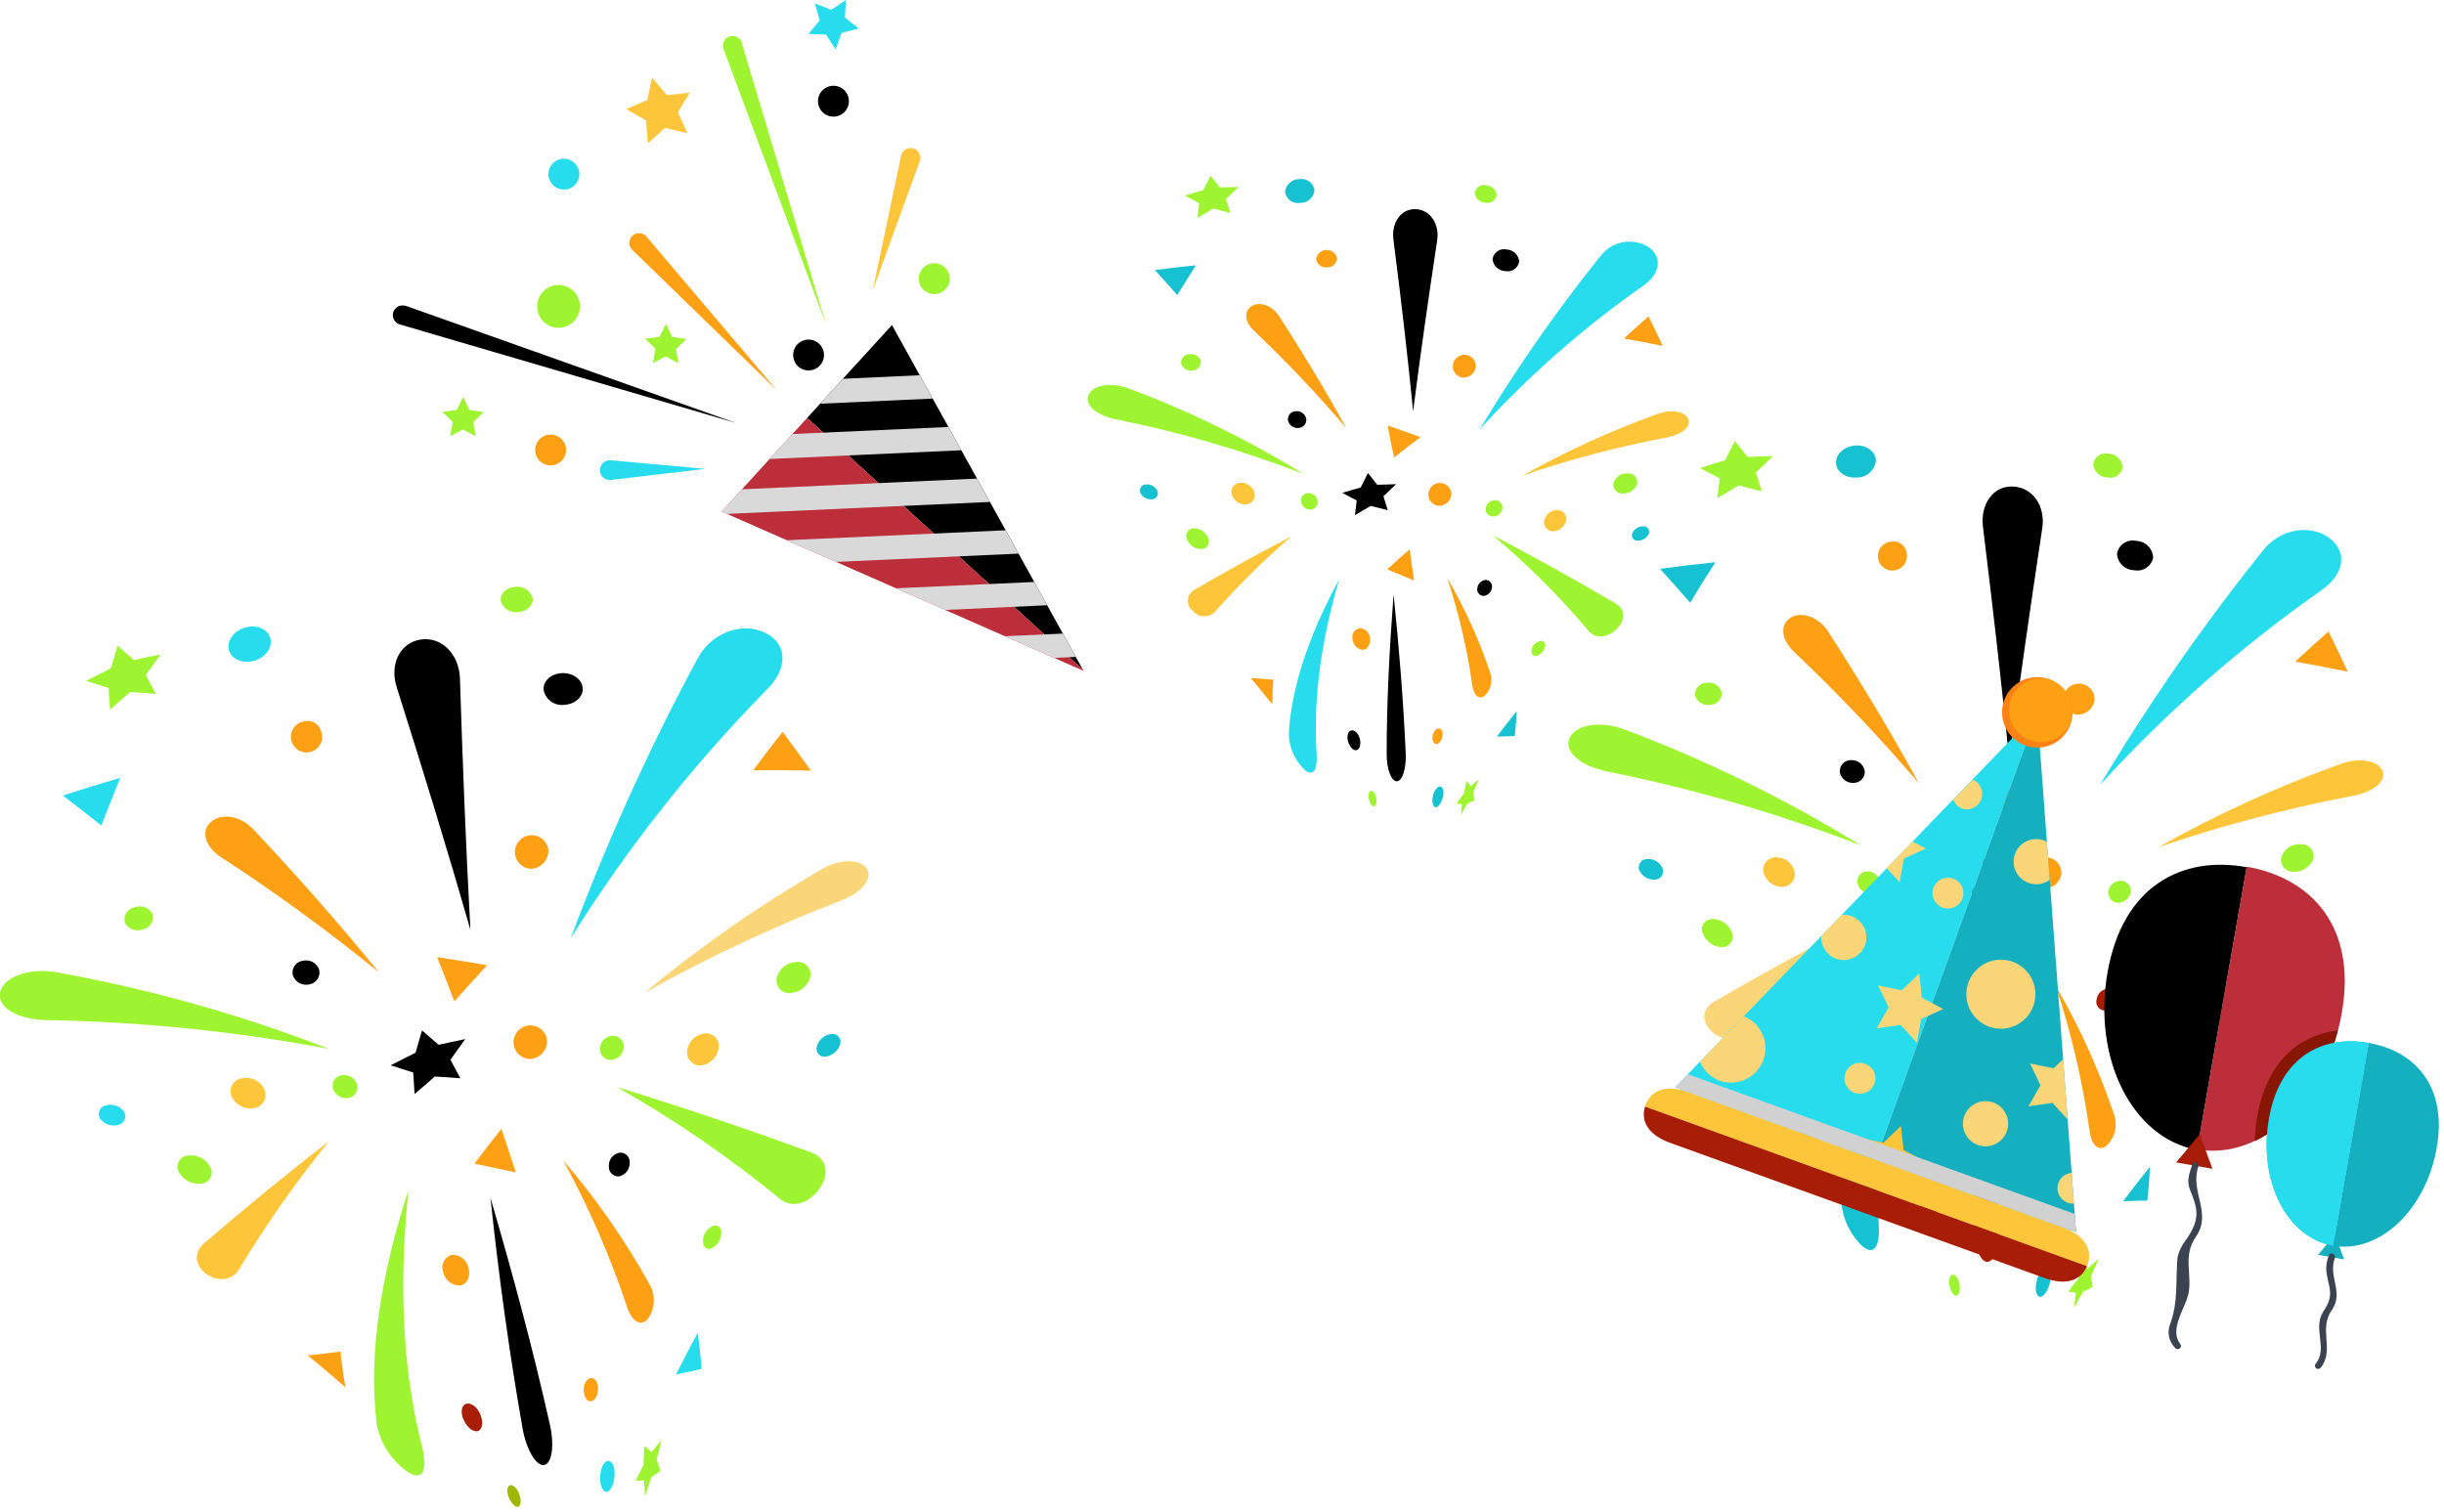<svg width="370" height="229" viewBox="0 0 370 229" fill="none" xmlns="http://www.w3.org/2000/svg">
<path d="M63.72 96.836C66.867 96.378 69.525 99.076 69.634 102.76C70.043 115.623 70.531 128.318 71.218 140.793C67.763 128.766 64.019 116.569 60.096 104.183C58.911 100.639 60.524 97.304 63.72 96.836Z" fill="$primary-color"/>
<path d="M31.94 124.455C33.533 123.041 36.41 123.529 38.322 125.56C44.963 132.599 51.365 139.867 57.329 147.205C49.679 140.977 41.702 135.161 33.434 129.781C31.054 128.208 30.337 125.839 31.94 124.455Z" fill="#FDA014"/>
<path d="M-0 150.341C0.428 148.001 4.291 146.488 8.483 147.215C22.609 149.74 36.457 153.631 49.831 158.834C35.736 156.178 21.44 154.719 7.099 154.473C2.857 154.413 -0.389 152.671 -0 150.341Z" fill="#9EF431"/>
<path d="M131.255 131.583C132.171 133.116 130.339 135.227 127.273 136.392C117.056 140.335 107.131 144.996 97.573 150.341C105.996 143.351 114.988 137.076 124.455 131.583C127.213 130.01 130.339 130.05 131.255 131.583Z" fill="#FBD678"/>
<path d="M115.763 95.78C119.267 97.443 119.337 101.206 116.111 104.402C104.87 115.839 94.911 128.469 86.411 142.067C91.836 127.523 98.253 113.368 105.617 99.703C107.668 95.84 112.268 94.127 115.763 95.78Z" fill="#27DCED"/>
<path d="M40.951 96.746C41.269 98.16 40.114 99.633 38.382 100.081C36.65 100.529 34.987 99.783 34.648 98.389C34.31 96.995 35.465 95.452 37.217 94.994C38.969 94.536 40.642 95.332 40.951 96.746Z" fill="#27DCED"/>
<path d="M83.027 128.706C83.049 129.421 82.795 130.118 82.316 130.65C81.837 131.183 81.172 131.51 80.458 131.563C79.969 131.556 79.492 131.408 79.085 131.137C78.677 130.866 78.356 130.483 78.161 130.035C77.965 129.586 77.902 129.091 77.98 128.608C78.058 128.125 78.274 127.675 78.601 127.311C78.928 126.947 79.353 126.685 79.825 126.556C80.297 126.427 80.796 126.437 81.263 126.584C81.73 126.731 82.144 127.009 82.457 127.385C82.769 127.762 82.967 128.22 83.027 128.706Z" fill="#FDA014"/>
<path d="M82.826 157.51C82.854 158.225 82.603 158.923 82.125 159.456C81.648 159.989 80.982 160.316 80.268 160.367C79.778 160.362 79.3 160.215 78.892 159.945C78.483 159.675 78.161 159.294 77.963 158.845C77.766 158.397 77.702 157.902 77.779 157.418C77.856 156.934 78.071 156.483 78.398 156.118C78.724 155.753 79.149 155.49 79.621 155.361C80.094 155.231 80.593 155.24 81.06 155.387C81.528 155.534 81.943 155.812 82.256 156.188C82.569 156.565 82.767 157.024 82.826 157.51Z" fill="#FDA014"/>
<path d="M40.014 164.967C40.147 165.249 40.211 165.557 40.203 165.868C40.195 166.178 40.114 166.483 39.967 166.757C39.819 167.031 39.61 167.266 39.356 167.445C39.101 167.623 38.809 167.74 38.501 167.785C37.827 167.922 37.127 167.832 36.51 167.527C35.894 167.222 35.396 166.721 35.096 166.102C34.964 165.82 34.899 165.511 34.908 165.2C34.917 164.888 34.999 164.583 35.147 164.309C35.295 164.035 35.505 163.8 35.761 163.622C36.017 163.444 36.311 163.328 36.619 163.285C37.292 163.129 37.999 163.212 38.618 163.519C39.237 163.825 39.73 164.337 40.014 164.967Z" fill="#FDC63A"/>
<path d="M122.712 147.802C122.565 148.478 122.207 149.089 121.689 149.547C121.172 150.005 120.522 150.287 119.834 150.351C119.538 150.408 119.232 150.394 118.942 150.311C118.652 150.227 118.385 150.077 118.164 149.871C117.943 149.666 117.774 149.411 117.669 149.128C117.565 148.844 117.529 148.54 117.564 148.24C117.684 147.556 118.031 146.932 118.55 146.469C119.069 146.007 119.728 145.733 120.422 145.692C120.72 145.631 121.028 145.642 121.321 145.724C121.613 145.806 121.883 145.956 122.106 146.162C122.33 146.368 122.501 146.624 122.606 146.909C122.712 147.194 122.748 147.501 122.712 147.802Z" fill="#9EF431"/>
<path d="M48.586 110.635C48.779 111.083 48.829 111.579 48.73 112.056C48.631 112.533 48.386 112.968 48.031 113.301C47.675 113.634 47.226 113.85 46.743 113.919C46.261 113.987 45.769 113.905 45.335 113.684C44.901 113.463 44.545 113.113 44.317 112.683C44.088 112.252 43.998 111.762 44.059 111.278C44.119 110.795 44.328 110.342 44.655 109.981C44.982 109.62 45.413 109.369 45.888 109.261C46.428 109.088 47.015 109.136 47.52 109.393C48.026 109.65 48.409 110.097 48.586 110.635Z" fill="#FDA014"/>
<path d="M80.646 90.603C80.785 91.598 79.819 92.594 78.485 92.684C77.907 92.781 77.314 92.661 76.819 92.347C76.324 92.032 75.964 91.546 75.807 90.981C75.657 89.926 76.613 88.99 77.957 88.87C78.54 88.776 79.138 88.901 79.634 89.221C80.13 89.54 80.491 90.033 80.646 90.603Z" fill="#9EF431"/>
<path d="M48.318 146.826C48.378 147.069 48.387 147.321 48.346 147.567C48.304 147.813 48.212 148.048 48.076 148.257C47.939 148.466 47.761 148.645 47.553 148.783C47.345 148.92 47.111 149.013 46.865 149.057C46.355 149.183 45.818 149.118 45.353 148.874C44.889 148.63 44.53 148.223 44.346 147.732C44.28 147.489 44.266 147.235 44.305 146.986C44.344 146.737 44.435 146.499 44.572 146.287C44.709 146.076 44.889 145.896 45.101 145.759C45.312 145.622 45.55 145.531 45.799 145.492C46.31 145.357 46.853 145.419 47.32 145.667C47.787 145.914 48.143 146.328 48.318 146.826Z" fill="$primary-color"/>
<path d="M18.796 168.362C18.903 168.549 18.964 168.76 18.973 168.975C18.981 169.191 18.938 169.406 18.846 169.601C18.754 169.796 18.617 169.967 18.445 170.098C18.274 170.229 18.073 170.316 17.86 170.353C17.357 170.481 16.826 170.455 16.338 170.277C15.85 170.1 15.426 169.779 15.122 169.358C15.012 169.167 14.951 168.951 14.944 168.731C14.938 168.51 14.986 168.292 15.085 168.094C15.183 167.897 15.329 167.727 15.51 167.6C15.69 167.473 15.899 167.393 16.118 167.366C16.613 167.237 17.135 167.264 17.614 167.442C18.093 167.62 18.506 167.941 18.796 168.362Z" fill="#27DCED"/>
<path d="M23.089 138.393C23.158 138.642 23.176 138.901 23.14 139.156C23.105 139.411 23.017 139.656 22.882 139.876C22.748 140.096 22.569 140.285 22.358 140.433C22.147 140.58 21.908 140.682 21.655 140.733C21.154 140.928 20.599 140.934 20.094 140.751C19.589 140.568 19.167 140.208 18.907 139.738C18.839 139.489 18.823 139.229 18.86 138.974C18.897 138.719 18.986 138.474 19.121 138.254C19.256 138.035 19.436 137.846 19.647 137.698C19.858 137.551 20.098 137.449 20.351 137.398C20.85 137.197 21.405 137.187 21.91 137.371C22.416 137.555 22.835 137.919 23.089 138.393Z" fill="#9EF431"/>
<path d="M94.436 158.406C94.447 158.901 94.279 159.383 93.963 159.764C93.646 160.144 93.202 160.398 92.714 160.477C92.487 160.515 92.254 160.505 92.031 160.446C91.808 160.388 91.6 160.282 91.421 160.137C91.243 159.992 91.097 159.811 90.993 159.605C90.89 159.399 90.831 159.174 90.822 158.944C90.796 158.436 90.965 157.938 91.295 157.551C91.624 157.164 92.089 156.918 92.594 156.863C92.819 156.829 93.048 156.843 93.267 156.904C93.486 156.966 93.689 157.073 93.863 157.219C94.037 157.365 94.178 157.546 94.277 157.751C94.376 157.955 94.43 158.179 94.436 158.406Z" fill="#9EF431"/>
<path d="M88.213 104.143C88.352 105.448 87.137 106.593 85.525 106.722C84.812 106.836 84.082 106.674 83.485 106.269C82.887 105.864 82.467 105.246 82.309 104.542C82.149 103.227 83.304 102.053 84.987 101.933C86.669 101.814 88.083 102.839 88.213 104.143Z" fill="$primary-color"/>
<path d="M114.04 116.629C115.5 114.638 116.983 112.7 118.49 110.814C119.964 112.806 121.387 114.797 122.761 116.689C119.844 116.629 116.947 116.609 114.04 116.629Z" fill="#FDA014"/>
<path d="M66.18 144.935C68.729 145.326 71.255 145.735 73.757 146.159C72.058 147.978 70.398 149.803 68.779 151.635C67.942 149.405 67.066 147.175 66.18 144.935Z" fill="#FDA014"/>
<path d="M15.342 125.012C13.411 123.469 11.47 121.946 9.518 120.462C12.405 119.519 15.299 118.63 18.2 117.794C17.211 120.243 16.259 122.649 15.342 125.012Z" fill="#27DCED"/>
<path d="M17.793 97.781L20.302 99.952C21.646 99.643 23 99.355 24.344 99.086C23.587 100.081 22.84 101.167 22.084 102.212L23.587 105.07C22.303 104.96 21.008 104.87 19.714 104.791C18.718 105.677 17.673 106.553 16.657 107.449L16.448 104.183C15.303 103.815 14.168 103.447 13.023 103.098C14.278 102.451 15.532 101.824 16.797 101.197C17.125 100.062 17.454 98.916 17.793 97.781Z" fill="#9EF431"/>
<path d="M63.891 156.036L66.4 158.207C67.744 157.908 69.098 157.619 70.442 157.34C69.685 158.386 68.928 159.421 68.192 160.467L69.695 163.284C68.401 163.175 67.116 163.085 65.822 163.016C64.826 163.892 63.831 164.778 62.765 165.664C62.696 164.579 62.616 163.493 62.556 162.408C61.411 162.03 60.276 161.671 59.131 161.313C60.386 160.676 61.64 160.039 62.905 159.411C63.223 158.306 63.552 157.181 63.891 156.036Z" fill="$primary-color"/>
<path d="M82.389 221.838C81.214 222.067 79.721 219.608 79.124 216.362C77.132 205.002 75.509 193.333 74.255 181.395C77.64 192.944 80.687 204.295 83.216 215.585C83.982 218.811 83.564 221.619 82.389 221.838Z" fill="$primary-color"/>
<path d="M98.021 199.785C96.955 200.9 95.651 200.083 94.954 197.963C92.392 190.269 89.15 182.819 85.267 175.7C90.264 181.521 94.654 187.836 98.369 194.548C98.823 195.361 99.032 196.288 98.971 197.218C98.909 198.147 98.579 199.039 98.021 199.785Z" fill="#FDA014"/>
<path d="M123.987 180.101C122.324 182.351 119.795 183.008 118.013 181.485C110.303 175.166 102.066 169.52 93.391 164.609C104.562 168.014 114.468 171.469 122.812 174.506C125.231 175.392 125.639 177.851 123.987 180.101Z" fill="#9EF431"/>
<path d="M31.312 192.955C29.52 191.72 29.271 189.669 30.874 188.295C36.41 183.526 42.732 178.279 49.791 172.823C44.828 178.948 40.294 185.408 36.221 192.158C35.225 193.9 33.094 194.149 31.312 192.955Z" fill="#FDC63A"/>
<path d="M61.948 223.023C60.659 222.18 59.557 221.081 58.709 219.795C57.861 218.509 57.286 217.063 57.02 215.545C55.755 205.101 57.647 193.084 61.839 180.21C60.395 194.079 60.843 207.152 63.91 219.09C64.716 222.535 64.089 224.227 61.948 223.023Z" fill="#9EF431"/>
<path d="M90.841 223.889C90.841 222.604 91.289 221.429 91.936 221.24C92.584 221.051 93.082 221.947 93.052 223.232C93.022 224.516 92.514 225.721 91.947 225.89C91.379 226.059 90.881 225.173 90.841 223.889Z" fill="#27DCED"/>
<path d="M67.116 192.676C67.011 192.419 66.961 192.143 66.969 191.867C66.976 191.59 67.042 191.317 67.161 191.067C67.28 190.817 67.45 190.594 67.66 190.413C67.87 190.233 68.115 190.098 68.38 190.017C68.976 189.98 69.565 190.162 70.036 190.529C70.507 190.895 70.828 191.422 70.939 192.008C71.267 193.293 70.7 194.488 69.674 194.657C69.084 194.676 68.505 194.488 68.038 194.127C67.571 193.765 67.245 193.252 67.116 192.676Z" fill="#FDA014"/>
<path d="M104.013 159.242C104.064 158.57 104.34 157.934 104.797 157.439C105.255 156.944 105.866 156.618 106.532 156.514C106.828 156.456 107.132 156.469 107.422 156.55C107.712 156.632 107.978 156.78 108.2 156.984C108.422 157.187 108.593 157.44 108.699 157.721C108.806 158.003 108.844 158.306 108.812 158.605C108.742 159.271 108.455 159.896 107.997 160.385C107.539 160.874 106.934 161.2 106.273 161.313C105.983 161.353 105.688 161.328 105.409 161.241C105.129 161.154 104.873 161.006 104.657 160.809C104.441 160.611 104.271 160.368 104.16 160.097C104.049 159.826 103.999 159.535 104.013 159.242Z" fill="#FDC63A"/>
<path d="M27.17 177.651C27.004 177.414 26.901 177.139 26.872 176.851C26.842 176.563 26.887 176.272 27.002 176.007C27.117 175.741 27.298 175.509 27.528 175.333C27.758 175.158 28.029 175.044 28.315 175.003C28.99 174.879 29.687 174.968 30.309 175.257C30.932 175.546 31.449 176.02 31.79 176.616C31.942 176.851 32.034 177.12 32.057 177.399C32.08 177.678 32.034 177.959 31.922 178.216C31.811 178.473 31.638 178.698 31.419 178.873C31.2 179.047 30.941 179.164 30.665 179.214C29.994 179.32 29.306 179.228 28.686 178.95C28.066 178.673 27.539 178.222 27.17 177.651Z" fill="#9EF431"/>
<path d="M88.381 210.677C88.312 209.681 88.75 208.825 89.377 208.685C90.004 208.546 90.512 209.213 90.542 210.179C90.572 211.145 90.144 212.031 89.546 212.17C88.949 212.31 88.461 211.632 88.381 210.677Z" fill="#FDA014"/>
<path d="M76.993 226.647C76.664 225.741 76.794 224.964 77.281 224.895C77.769 224.825 78.387 225.512 78.675 226.428C78.964 227.344 78.825 228.13 78.387 228.18C77.948 228.23 77.311 227.553 76.993 226.647Z" fill="#9FB603"/>
<path d="M92.176 176.626C92.144 176.155 92.281 175.688 92.562 175.309C92.843 174.93 93.249 174.663 93.709 174.555C93.92 174.521 94.137 174.535 94.342 174.597C94.547 174.66 94.735 174.768 94.891 174.914C95.048 175.06 95.169 175.24 95.246 175.44C95.322 175.64 95.351 175.855 95.332 176.068C95.343 176.535 95.197 176.992 94.917 177.366C94.637 177.74 94.24 178.009 93.789 178.129C93.58 178.158 93.367 178.139 93.166 178.076C92.965 178.012 92.78 177.904 92.626 177.76C92.471 177.616 92.351 177.44 92.273 177.244C92.195 177.047 92.162 176.836 92.176 176.626Z" fill="$primary-color"/>
<path d="M123.658 158.495C123.781 158.002 124.049 157.557 124.427 157.216C124.805 156.876 125.275 156.656 125.779 156.584C125.983 156.535 126.196 156.54 126.397 156.6C126.599 156.66 126.781 156.772 126.925 156.924C127.069 157.076 127.171 157.264 127.22 157.468C127.268 157.673 127.262 157.886 127.202 158.087C127.063 158.573 126.789 159.009 126.412 159.346C126.035 159.682 125.57 159.905 125.072 159.989C124.869 160.035 124.658 160.027 124.46 159.967C124.261 159.907 124.082 159.796 123.939 159.645C123.796 159.495 123.695 159.309 123.646 159.108C123.597 158.906 123.601 158.695 123.658 158.495Z" fill="#16C1D1"/>
<path d="M106.443 187.648C106.491 187.186 106.669 186.747 106.956 186.383C107.244 186.018 107.628 185.742 108.066 185.587C108.842 185.417 109.34 186.065 109.181 187.03C109.113 187.49 108.926 187.923 108.637 188.286C108.349 188.65 107.97 188.931 107.538 189.101C106.801 189.271 106.313 188.613 106.443 187.648Z" fill="#9EF431"/>
<path d="M50.438 164.937C50.361 164.716 50.333 164.48 50.357 164.247C50.38 164.013 50.454 163.788 50.573 163.586C50.693 163.384 50.855 163.21 51.048 163.078C51.242 162.945 51.462 162.856 51.693 162.817C52.187 162.719 52.7 162.806 53.135 163.061C53.57 163.316 53.897 163.721 54.053 164.2C54.118 164.421 54.136 164.653 54.105 164.881C54.074 165.109 53.995 165.328 53.874 165.524C53.753 165.719 53.592 165.887 53.401 166.016C53.21 166.145 52.995 166.232 52.768 166.271C52.285 166.352 51.79 166.263 51.365 166.02C50.941 165.777 50.613 165.394 50.438 164.937Z" fill="#9EF431"/>
<path d="M70.112 214.819C69.654 213.674 69.933 212.648 70.71 212.539C71.486 212.429 72.432 213.275 72.82 214.45C73.209 215.625 72.95 216.631 72.223 216.73C71.496 216.83 70.561 215.964 70.112 214.819Z" fill="#A81D05"/>
<path d="M51.544 204.663C51.733 206.505 51.982 208.307 52.311 210.09C50.449 208.457 48.537 206.844 46.596 205.241C48.239 205.101 49.901 204.862 51.544 204.663Z" fill="#FDA014"/>
<path d="M78.088 177.532C76.037 177.087 73.953 176.646 71.835 176.208C73.13 174.466 74.494 172.713 75.908 170.951C76.651 173.141 77.378 175.335 78.088 177.532Z" fill="#FDA014"/>
<path d="M105.628 201.825C105.897 203.657 106.086 205.489 106.205 207.301C104.931 207.59 103.646 207.869 102.352 208.128C103.388 206.037 104.483 203.926 105.628 201.825Z" fill="#27DCED"/>
<path d="M97.642 226.617C97.642 225.8 97.552 224.984 97.483 224.178L96.238 224.227C96.627 223.421 97.025 222.604 97.433 221.798C97.433 220.802 97.513 219.896 97.543 218.94C97.921 219.259 98.299 219.578 98.648 219.886C99.136 219.269 99.643 218.652 100.151 218.034C99.902 219.03 99.653 220.026 99.414 221.021C99.623 221.589 99.813 222.156 99.992 222.724L98.628 223.67C98.289 224.665 97.961 225.648 97.642 226.617Z" fill="#9EF431"/>
<path d="M304.754 73.677C307.741 73.786 309.732 76.664 309.165 80.089C307.382 91.917 305.69 103.606 304.186 115.135C303.042 103.556 301.668 91.768 300.204 79.79C299.766 76.305 301.797 73.518 304.754 73.677Z" fill="$primary-color"/>
<path d="M271.102 93.52C272.795 92.525 275.344 93.431 276.748 95.611C281.636 103.168 286.276 110.884 290.497 118.6C284.546 111.635 278.232 104.988 271.58 98.688C269.659 96.826 269.4 94.585 271.102 93.52Z" fill="#FDA014"/>
<path d="M237.569 111.86C238.355 109.799 242.139 109.052 245.852 110.426C258.339 115.113 270.343 120.998 281.695 127.999C269.253 123.2 256.426 119.463 243.353 116.828C239.46 116.051 236.792 113.921 237.569 111.86Z" fill="#9EF431"/>
<path d="M360.709 116.758C361.297 118.321 359.275 119.934 356.299 120.492C346.277 122.39 336.402 124.995 326.748 128.288C335.612 123.307 344.877 119.077 354.447 115.643C357.284 114.638 360.132 115.205 360.709 116.758Z" fill="#FDC63A"/>
<path d="M352.565 81.413C355.492 83.524 354.924 86.979 351.44 89.378C339.237 97.948 328.007 107.824 317.946 118.829C325.353 106.442 333.6 94.576 342.628 83.315C345.157 80.109 349.647 79.322 352.565 81.413Z" fill="#27DCED"/>
<path d="M283.994 69.694C283.934 70.419 283.599 71.093 283.059 71.579C282.519 72.066 281.814 72.328 281.087 72.313C279.424 72.432 278.03 71.467 277.951 70.132C277.871 68.798 279.185 67.594 280.868 67.464C282.551 67.335 283.944 68.38 283.994 69.694Z" fill="#16C1D1"/>
<path d="M317.101 106.015C317.002 106.674 316.653 107.269 316.126 107.677C315.599 108.085 314.936 108.274 314.273 108.206C313.827 108.117 313.416 107.902 313.089 107.586C312.762 107.271 312.533 106.867 312.428 106.425C312.324 105.983 312.349 105.519 312.501 105.091C312.653 104.662 312.924 104.286 313.284 104.008C313.643 103.73 314.075 103.561 314.528 103.521C314.981 103.481 315.435 103.572 315.838 103.784C316.24 103.996 316.573 104.318 316.797 104.714C317.021 105.11 317.126 105.561 317.101 106.015Z" fill="#FDA014"/>
<path d="M312.082 132.33C311.983 132.988 311.633 133.582 311.106 133.989C310.579 134.395 309.916 134.582 309.254 134.51C308.808 134.422 308.396 134.206 308.069 133.89C307.742 133.574 307.513 133.17 307.409 132.727C307.305 132.284 307.331 131.821 307.484 131.392C307.636 130.963 307.909 130.588 308.269 130.31C308.63 130.032 309.062 129.864 309.516 129.825C309.969 129.787 310.424 129.879 310.826 130.092C311.228 130.305 311.56 130.63 311.783 131.027C312.005 131.423 312.109 131.876 312.082 132.33Z" fill="#FDA014"/>
<path d="M271.669 131.952C271.735 132.231 271.737 132.521 271.675 132.801C271.613 133.081 271.488 133.343 271.309 133.567C271.131 133.791 270.904 133.972 270.645 134.096C270.387 134.22 270.104 134.283 269.817 134.282C269.177 134.291 268.552 134.088 268.041 133.704C267.529 133.321 267.159 132.778 266.989 132.161C266.917 131.88 266.91 131.587 266.971 131.303C267.031 131.019 267.156 130.754 267.337 130.527C267.517 130.3 267.748 130.118 268.011 129.996C268.274 129.873 268.561 129.813 268.851 129.821C269.495 129.796 270.127 129.995 270.64 130.383C271.154 130.772 271.517 131.326 271.669 131.952Z" fill="#FDC63A"/>
<path d="M350.185 130.16C349.932 130.747 349.501 131.241 348.953 131.571C348.404 131.901 347.767 132.052 347.129 132.002C346.848 132.004 346.57 131.941 346.318 131.816C346.066 131.692 345.847 131.51 345.678 131.285C345.51 131.06 345.396 130.799 345.347 130.522C345.298 130.245 345.315 129.961 345.396 129.692C345.618 129.095 346.032 128.59 346.573 128.255C347.113 127.919 347.75 127.773 348.383 127.84C348.671 127.825 348.958 127.881 349.22 128.001C349.482 128.121 349.712 128.303 349.889 128.53C350.065 128.758 350.185 129.025 350.236 129.309C350.288 129.592 350.271 129.884 350.185 130.16Z" fill="#9EF431"/>
<path d="M288.646 83.713C288.746 84.154 288.707 84.615 288.536 85.033C288.364 85.452 288.068 85.807 287.688 86.051C287.307 86.295 286.861 86.416 286.409 86.398C285.957 86.379 285.522 86.222 285.163 85.947C284.804 85.673 284.538 85.294 284.402 84.863C284.265 84.432 284.265 83.97 284.401 83.538C284.537 83.107 284.802 82.728 285.16 82.453C285.519 82.178 285.954 82.02 286.406 82.001C286.665 81.966 286.929 81.982 287.182 82.049C287.435 82.117 287.673 82.233 287.881 82.392C288.089 82.551 288.264 82.75 288.395 82.977C288.526 83.203 288.611 83.454 288.646 83.713Z" fill="#FDA014"/>
<path d="M321.361 70.76C321.318 71.017 321.222 71.263 321.08 71.482C320.938 71.701 320.752 71.889 320.535 72.033C320.318 72.178 320.073 72.276 319.816 72.323C319.559 72.369 319.296 72.363 319.041 72.303C318.499 72.296 317.979 72.088 317.58 71.721C317.181 71.353 316.932 70.852 316.881 70.312C316.917 70.049 317.008 69.796 317.146 69.57C317.285 69.344 317.469 69.149 317.687 68.997C317.905 68.846 318.152 68.741 318.413 68.69C318.673 68.638 318.942 68.641 319.201 68.699C319.753 68.712 320.28 68.931 320.679 69.312C321.079 69.693 321.322 70.209 321.361 70.76Z" fill="#9EF431"/>
<path d="M282.312 116.758C282.327 116.99 282.294 117.222 282.215 117.441C282.136 117.659 282.013 117.859 281.853 118.027C281.693 118.195 281.5 118.329 281.286 118.419C281.072 118.509 280.842 118.554 280.61 118.55C280.123 118.58 279.642 118.43 279.259 118.129C278.875 117.828 278.616 117.397 278.529 116.918C278.508 116.684 278.536 116.448 278.613 116.226C278.689 116.004 278.812 115.8 278.973 115.629C279.134 115.458 279.329 115.323 279.546 115.232C279.763 115.142 279.996 115.099 280.231 115.106C280.721 115.076 281.204 115.229 281.588 115.534C281.972 115.839 282.23 116.275 282.312 116.758Z" fill="$primary-color"/>
<path d="M251.697 131.494C251.77 131.685 251.795 131.892 251.77 132.096C251.745 132.3 251.67 132.494 251.552 132.663C251.434 132.831 251.277 132.967 251.093 133.06C250.91 133.153 250.707 133.2 250.502 133.196C250.017 133.222 249.535 133.101 249.119 132.849C248.703 132.596 248.374 132.225 248.172 131.782C248.096 131.59 248.069 131.381 248.093 131.176C248.118 130.97 248.193 130.774 248.313 130.605C248.433 130.436 248.593 130.299 248.778 130.207C248.964 130.116 249.17 130.072 249.377 130.08C249.863 130.042 250.349 130.158 250.765 130.412C251.182 130.665 251.508 131.044 251.697 131.494Z" fill="#16C1D1"/>
<path d="M260.657 104.831C260.678 105.07 260.649 105.31 260.573 105.538C260.496 105.765 260.374 105.975 260.214 106.153C260.053 106.331 259.858 106.475 259.639 106.574C259.421 106.674 259.185 106.728 258.945 106.732C258.451 106.823 257.941 106.729 257.511 106.468C257.082 106.208 256.763 105.799 256.615 105.319C256.592 105.078 256.618 104.836 256.694 104.607C256.769 104.377 256.891 104.166 257.052 103.987C257.213 103.807 257.409 103.663 257.629 103.563C257.848 103.463 258.086 103.41 258.328 103.407C258.824 103.303 259.342 103.392 259.775 103.657C260.208 103.921 260.524 104.341 260.657 104.831Z" fill="#9EF431"/>
<path d="M322.587 135.098C322.499 135.548 322.26 135.954 321.908 136.248C321.556 136.542 321.113 136.706 320.655 136.711C320.44 136.708 320.228 136.659 320.034 136.567C319.84 136.475 319.668 136.342 319.529 136.178C319.39 136.014 319.288 135.822 319.23 135.615C319.172 135.408 319.159 135.191 319.191 134.979C319.255 134.52 319.488 134.102 319.843 133.806C320.198 133.51 320.651 133.356 321.113 133.376C321.328 133.376 321.541 133.423 321.736 133.513C321.932 133.603 322.106 133.735 322.246 133.898C322.386 134.062 322.488 134.254 322.547 134.461C322.606 134.668 322.62 134.885 322.587 135.098Z" fill="#9EF431"/>
<path d="M325.971 84.43C325.908 84.746 325.783 85.046 325.604 85.313C325.424 85.58 325.194 85.809 324.926 85.987C324.657 86.165 324.356 86.288 324.04 86.349C323.724 86.409 323.399 86.407 323.084 86.342C322.417 86.328 321.78 86.063 321.3 85.599C320.82 85.136 320.533 84.509 320.495 83.843C320.551 83.521 320.671 83.215 320.848 82.941C321.026 82.668 321.257 82.433 321.528 82.252C321.799 82.07 322.104 81.945 322.424 81.885C322.745 81.825 323.074 81.83 323.392 81.901C324.062 81.921 324.699 82.192 325.177 82.66C325.655 83.129 325.939 83.761 325.971 84.43Z" fill="$primary-color"/>
<path d="M347.477 100.191C349.136 98.638 350.815 97.115 352.514 95.621C353.53 97.672 354.502 99.7 355.432 101.704C352.803 101.167 350.145 100.659 347.477 100.191Z" fill="#FDA014"/>
<path d="M298.97 118.033C301.23 118.81 303.47 119.616 305.691 120.422C303.832 121.796 302.01 123.187 300.225 124.594C299.826 122.464 299.398 120.223 298.97 118.033Z" fill="#FDA014"/>
<path d="M255.879 91.27C254.365 89.531 252.842 87.819 251.309 86.133C254.116 85.754 256.914 85.422 259.702 85.137C258.354 87.208 257.08 89.252 255.879 91.27Z" fill="#16C1D1"/>
<path d="M262.639 66.777C263.286 67.574 263.933 68.37 264.57 69.187C265.855 69.127 267.139 69.097 268.413 69.067L265.835 71.546C266.133 72.542 266.432 73.458 266.721 74.414C265.566 74.105 264.401 73.797 263.226 73.508L259.99 75.429C260.103 74.421 260.223 73.425 260.349 72.442C259.353 71.905 258.357 71.387 257.362 70.869L261.155 69.695C261.643 68.749 262.141 67.763 262.639 66.777Z" fill="#9EF431"/>
<path d="M295.008 127.8C295.645 128.596 296.292 129.393 296.929 130.209C298.214 130.15 299.498 130.12 300.782 130.09L298.184 132.569L299.08 135.436C297.918 135.118 296.753 134.819 295.585 134.54C294.5 135.168 293.415 135.805 292.339 136.452C292.459 135.456 292.568 134.461 292.698 133.465C291.702 132.927 290.707 132.4 289.711 131.892C290.965 131.514 292.22 131.145 293.484 130.787C294.012 129.771 294.5 128.785 295.008 127.8Z" fill="#A81D05"/>
<path d="M300.862 191.082C299.757 191.082 298.801 188.593 298.792 185.517C298.851 174.794 299.369 163.862 300.225 152.73C301.38 163.862 302.216 174.794 302.714 185.507C302.824 188.583 301.978 191.072 300.862 191.082Z" fill="#A81D05"/>
<path d="M318.862 173.539C317.697 174.376 316.642 173.41 316.363 171.359C315.314 163.884 313.601 156.517 311.246 149.345C314.835 155.511 317.788 162.026 320.057 168.79C320.343 169.612 320.382 170.5 320.17 171.343C319.957 172.187 319.503 172.951 318.862 173.539Z" fill="#FDA014"/>
<path d="M345.914 159.899C344.022 161.681 341.593 161.89 340.229 160.168C334.258 153.095 327.689 146.55 320.595 140.604C330.232 145.582 338.705 150.421 345.824 154.592C347.845 155.807 347.805 158.127 345.914 159.899Z" fill="#9FB603"/>
<path d="M259.005 156.086C257.581 154.652 257.691 152.741 259.393 151.745C265.258 148.32 271.919 144.586 279.306 140.793C273.737 145.574 268.504 150.734 263.645 156.235C262.43 157.599 260.429 157.51 259.005 156.086Z" fill="#FBD678"/>
<path d="M281.974 188.733C280.935 187.746 280.11 186.557 279.55 185.238C278.989 183.919 278.706 182.499 278.718 181.066C279.355 171.259 283.069 160.626 289.073 149.574C285.409 162.01 283.627 174.037 284.423 185.467C284.622 188.753 283.756 190.167 281.974 188.733Z" fill="#16C1D1"/>
<path d="M308.249 194.378C308.428 193.193 309.076 192.198 309.693 192.138C310.31 192.078 310.619 192.984 310.37 194.129C310.121 195.274 309.474 196.31 308.926 196.37C308.379 196.429 308.07 195.553 308.249 194.378Z" fill="#16C1D1"/>
<path d="M291.791 161.851C291.732 161.597 291.727 161.334 291.779 161.079C291.83 160.823 291.936 160.582 292.089 160.371C292.242 160.161 292.439 159.985 292.666 159.858C292.893 159.73 293.145 159.652 293.404 159.631C293.953 159.699 294.459 159.965 294.825 160.379C295.192 160.793 295.395 161.327 295.395 161.881C295.475 163.115 294.758 164.101 293.792 164.091C293.251 164.006 292.756 163.737 292.391 163.329C292.027 162.92 291.815 162.398 291.791 161.851Z" fill="#FDA014"/>
<path d="M331.159 137.468C331.317 136.861 331.677 136.326 332.181 135.951C332.684 135.576 333.3 135.384 333.927 135.407C334.206 135.404 334.483 135.466 334.734 135.589C334.985 135.711 335.204 135.891 335.374 136.114C335.543 136.336 335.658 136.595 335.709 136.87C335.76 137.145 335.747 137.428 335.669 137.697C335.49 138.293 335.123 138.815 334.622 139.185C334.121 139.555 333.514 139.752 332.891 139.748C332.614 139.747 332.341 139.682 332.093 139.559C331.845 139.435 331.629 139.257 331.461 139.036C331.294 138.815 331.179 138.559 331.127 138.287C331.074 138.015 331.085 137.735 331.159 137.468Z" fill="#FDC63A"/>
<path d="M257.799 141.38C257.686 141.137 257.638 140.869 257.658 140.601C257.679 140.334 257.768 140.076 257.917 139.853C258.066 139.63 258.27 139.449 258.509 139.328C258.748 139.206 259.015 139.149 259.283 139.16C259.921 139.155 260.544 139.351 261.066 139.719C261.587 140.087 261.98 140.608 262.19 141.211C262.297 141.453 262.341 141.718 262.318 141.981C262.296 142.245 262.208 142.499 262.063 142.719C261.917 142.94 261.719 143.121 261.485 143.245C261.252 143.37 260.991 143.434 260.726 143.431C260.091 143.413 259.475 143.209 258.955 142.845C258.435 142.48 258.033 141.971 257.799 141.38Z" fill="#9EF431"/>
<path d="M308.219 181.883C308.319 180.987 308.866 180.25 309.444 180.22C310.021 180.191 310.39 180.897 310.26 181.784C310.131 182.67 309.583 183.416 309.036 183.446C308.488 183.476 308.13 182.769 308.219 181.883Z" fill="#FDA014"/>
<path d="M295.117 194.577C294.968 193.691 295.227 192.994 295.685 193.014C296.143 193.034 296.591 193.771 296.68 194.657C296.77 195.543 296.541 196.23 296.123 196.21C295.705 196.19 295.256 195.454 295.117 194.577Z" fill="#9EF431"/>
<path d="M317.409 151.337C317.464 150.903 317.67 150.502 317.99 150.204C318.31 149.905 318.724 149.729 319.161 149.704C319.359 149.709 319.554 149.759 319.73 149.85C319.906 149.942 320.059 150.072 320.177 150.231C320.295 150.391 320.375 150.575 320.411 150.77C320.448 150.965 320.439 151.166 320.386 151.357C320.327 151.798 320.118 152.206 319.793 152.511C319.468 152.816 319.048 152.999 318.604 153.03C318.405 153.018 318.211 152.962 318.037 152.865C317.863 152.769 317.713 152.634 317.598 152.471C317.484 152.309 317.407 152.122 317.374 151.926C317.341 151.729 317.353 151.528 317.409 151.337Z" fill="#A81D05"/>
<path d="M349.249 140.096C349.443 139.664 349.762 139.301 350.165 139.053C350.568 138.804 351.036 138.682 351.509 138.702C351.703 138.694 351.896 138.736 352.068 138.825C352.241 138.914 352.387 139.047 352.493 139.21C352.598 139.373 352.66 139.56 352.67 139.754C352.681 139.948 352.641 140.141 352.554 140.315C352.345 140.736 352.02 141.089 351.619 141.334C351.217 141.579 350.755 141.705 350.284 141.699C350.093 141.705 349.902 141.661 349.733 141.571C349.563 141.482 349.419 141.351 349.315 141.189C349.211 141.028 349.15 140.843 349.138 140.651C349.127 140.46 349.165 140.268 349.249 140.096Z" fill="#16C1D1"/>
<path d="M328.609 163.852C328.731 163.438 328.968 163.068 329.292 162.784C329.617 162.5 330.015 162.314 330.441 162.249C331.178 162.249 331.516 162.896 331.208 163.762C331.071 164.169 330.828 164.531 330.504 164.813C330.18 165.095 329.787 165.285 329.366 165.365C328.659 165.405 328.33 164.718 328.609 163.852Z" fill="#9FB603"/>
<path d="M281.208 133.674C281.177 133.459 281.192 133.239 281.253 133.03C281.314 132.821 281.42 132.628 281.563 132.463C281.705 132.299 281.882 132.167 282.08 132.077C282.279 131.987 282.494 131.941 282.712 131.942C283.18 131.938 283.633 132.104 283.987 132.41C284.34 132.716 284.57 133.141 284.633 133.605C284.665 133.819 284.65 134.037 284.589 134.245C284.528 134.453 284.424 134.645 284.282 134.809C284.14 134.972 283.965 135.103 283.768 135.193C283.57 135.282 283.356 135.328 283.14 135.327C282.676 135.32 282.229 135.151 281.876 134.849C281.523 134.547 281.287 134.132 281.208 133.674Z" fill="#9EF431"/>
<path d="M290.815 182.6C290.596 181.475 291.014 180.609 291.741 180.609C292.468 180.609 293.195 181.604 293.354 182.699C293.513 183.795 293.105 184.691 292.428 184.691C291.751 184.691 291.034 183.725 290.815 182.6Z" fill="#A81D05"/>
<path d="M275.543 170.194C275.403 171.907 275.334 173.599 275.334 175.282C273.9 173.47 272.426 171.678 270.913 169.885C272.456 170.005 274 170.105 275.543 170.194Z" fill="#FDA014"/>
<path d="M304.376 149.843C302.577 149.087 300.746 148.333 298.88 147.583C300.364 146.209 301.867 144.825 303.49 143.451C303.796 145.589 304.091 147.719 304.376 149.843Z" fill="#FDA014"/>
<path d="M325.473 176.696C325.413 178.408 325.284 180.111 325.085 181.793C323.87 181.793 322.646 181.883 321.421 181.903C322.715 180.21 324.069 178.418 325.473 176.696Z" fill="#16C1D1"/>
<path d="M314.014 198.012C314.114 197.266 314.193 196.509 314.273 195.752L313.118 195.593C313.616 194.916 314.114 194.249 314.632 193.602C314.831 192.745 315.02 191.879 315.209 191.013C315.508 191.361 315.786 191.71 316.065 192.058L317.738 190.615C317.35 191.501 316.951 192.387 316.563 193.263C316.653 193.821 316.732 194.378 316.802 194.926L315.398 195.563C314.93 196.36 314.462 197.186 314.014 198.012Z" fill="#9EF431"/>
<path d="M214.32 31.671C216.5 31.751 217.954 33.902 217.576 36.401C216.261 45.123 215.017 53.745 213.932 62.287C213.095 53.755 212.08 45.053 210.945 36.221C210.646 33.643 212.14 31.592 214.32 31.671Z" fill="$primary-color"/>
<path d="M189.499 46.347C190.743 45.59 192.625 46.277 193.66 47.89C197.265 53.466 200.69 59.151 203.806 64.816C199.418 59.672 194.766 54.761 189.867 50.101C188.423 48.786 188.244 47.104 189.499 46.347Z" fill="#FDA014"/>
<path d="M164.757 59.868C165.344 58.344 168.132 57.807 170.87 58.812C180.087 62.258 188.947 66.593 197.324 71.756C188.145 68.213 178.683 65.455 169.038 63.512C166.151 62.964 164.179 61.391 164.757 59.868Z" fill="#9EF431"/>
<path d="M255.6 63.482C256.038 64.637 254.545 65.832 252.354 66.24C244.959 67.641 237.673 69.564 230.55 71.995C237.091 68.32 243.928 65.199 250.99 62.665C253.081 61.919 255.182 62.337 255.6 63.482Z" fill="#FDC63A"/>
<path d="M249.595 37.416C251.746 38.969 251.328 41.518 248.759 43.281C239.744 49.598 231.448 56.883 224.018 65.005C229.498 55.877 235.592 47.132 242.258 38.83C243.079 37.715 244.29 36.95 245.65 36.688C247.01 36.426 248.419 36.686 249.595 37.416Z" fill="#27DCED"/>
<path d="M199.007 28.784C198.964 29.319 198.719 29.818 198.321 30.178C197.923 30.539 197.403 30.735 196.866 30.726C196.608 30.773 196.343 30.769 196.086 30.713C195.829 30.657 195.586 30.552 195.371 30.402C195.155 30.252 194.971 30.061 194.83 29.84C194.688 29.618 194.592 29.371 194.546 29.113C194.584 28.568 194.829 28.058 195.231 27.688C195.633 27.317 196.161 27.115 196.707 27.121C196.967 27.077 197.234 27.086 197.491 27.146C197.748 27.206 197.991 27.316 198.205 27.471C198.419 27.626 198.6 27.822 198.738 28.047C198.876 28.272 198.967 28.523 199.007 28.784Z" fill="#16C1D1"/>
<path d="M223.431 55.567C223.359 56.051 223.102 56.489 222.714 56.788C222.326 57.087 221.837 57.224 221.35 57.17C221.022 57.104 220.72 56.945 220.479 56.713C220.239 56.48 220.071 56.183 219.995 55.858C219.919 55.532 219.938 55.191 220.05 54.876C220.163 54.561 220.363 54.285 220.628 54.081C220.893 53.877 221.211 53.753 221.545 53.725C221.878 53.697 222.212 53.765 222.508 53.922C222.803 54.078 223.047 54.317 223.211 54.608C223.375 54.9 223.451 55.233 223.431 55.567Z" fill="#FDA014"/>
<path d="M219.728 74.972C219.656 75.457 219.399 75.896 219.012 76.196C218.624 76.497 218.135 76.636 217.647 76.585C217.319 76.519 217.017 76.361 216.777 76.129C216.537 75.897 216.368 75.6 216.292 75.275C216.215 74.95 216.234 74.61 216.345 74.295C216.457 73.98 216.657 73.704 216.921 73.499C217.185 73.294 217.502 73.17 217.835 73.14C218.167 73.111 218.502 73.178 218.797 73.333C219.093 73.488 219.338 73.725 219.503 74.016C219.668 74.306 219.746 74.638 219.728 74.972Z" fill="#FDA014"/>
<path d="M189.917 74.673C189.965 74.879 189.966 75.094 189.919 75.301C189.872 75.507 189.779 75.701 189.647 75.867C189.515 76.032 189.347 76.166 189.156 76.258C188.965 76.349 188.755 76.396 188.543 76.395C188.073 76.4 187.614 76.249 187.238 75.966C186.862 75.684 186.589 75.285 186.462 74.832C186.408 74.625 186.403 74.407 186.447 74.198C186.492 73.988 186.584 73.791 186.717 73.623C186.85 73.455 187.021 73.32 187.215 73.23C187.409 73.139 187.622 73.094 187.836 73.1C188.311 73.082 188.778 73.228 189.157 73.515C189.536 73.802 189.805 74.211 189.917 74.673Z" fill="#FDC63A"/>
<path d="M247.835 73.369C247.652 73.804 247.335 74.171 246.931 74.416C246.527 74.661 246.056 74.772 245.585 74.733C245.377 74.735 245.172 74.689 244.986 74.597C244.799 74.506 244.637 74.372 244.512 74.206C244.387 74.04 244.303 73.848 244.266 73.643C244.229 73.439 244.241 73.229 244.3 73.03C244.472 72.587 244.787 72.215 245.194 71.971C245.602 71.728 246.079 71.627 246.55 71.686C246.756 71.685 246.959 71.731 247.143 71.821C247.327 71.912 247.488 72.044 247.613 72.207C247.737 72.37 247.822 72.56 247.861 72.761C247.899 72.963 247.89 73.171 247.835 73.369Z" fill="#9EF431"/>
<path d="M202.432 39.109C202.409 39.494 202.235 39.854 201.948 40.111C201.661 40.368 201.284 40.502 200.899 40.483C200.516 40.529 200.13 40.425 199.822 40.193C199.514 39.961 199.308 39.619 199.246 39.238C199.302 38.864 199.486 38.522 199.767 38.269C200.048 38.017 200.408 37.87 200.786 37.855C201.163 37.84 201.534 37.956 201.835 38.185C202.135 38.414 202.347 38.741 202.432 39.109Z" fill="#FDA014"/>
<path d="M226.577 29.56C226.544 29.75 226.472 29.931 226.367 30.091C226.262 30.253 226.125 30.39 225.965 30.497C225.804 30.603 225.624 30.675 225.435 30.709C225.246 30.744 225.051 30.739 224.864 30.695C224.463 30.687 224.078 30.532 223.784 30.258C223.49 29.984 223.308 29.612 223.271 29.212C223.3 29.017 223.369 28.83 223.475 28.663C223.58 28.497 223.72 28.354 223.884 28.245C224.049 28.137 224.234 28.063 224.429 28.031C224.623 27.998 224.822 28.007 225.013 28.057C225.412 28.075 225.791 28.237 226.078 28.514C226.366 28.791 226.543 29.163 226.577 29.56Z" fill="#9EF431"/>
<path d="M197.763 63.492C197.774 63.662 197.75 63.833 197.691 63.993C197.633 64.154 197.542 64.3 197.424 64.424C197.306 64.547 197.164 64.645 197.006 64.711C196.849 64.777 196.679 64.809 196.509 64.806C196.149 64.831 195.793 64.721 195.51 64.499C195.227 64.276 195.036 63.956 194.975 63.601C194.961 63.429 194.984 63.256 195.041 63.093C195.098 62.93 195.188 62.781 195.306 62.656C195.425 62.53 195.568 62.43 195.727 62.364C195.886 62.297 196.057 62.264 196.23 62.267C196.593 62.238 196.954 62.348 197.239 62.576C197.524 62.803 197.711 63.131 197.763 63.492Z" fill="$primary-color"/>
<path d="M175.233 74.354C175.289 74.496 175.309 74.649 175.291 74.801C175.273 74.952 175.218 75.097 175.13 75.222C175.042 75.346 174.924 75.447 174.787 75.514C174.65 75.582 174.499 75.614 174.346 75.609C173.994 75.633 173.642 75.552 173.337 75.374C173.032 75.197 172.787 74.931 172.634 74.613C172.577 74.471 172.557 74.317 172.575 74.166C172.593 74.014 172.649 73.87 172.737 73.745C172.825 73.621 172.942 73.52 173.079 73.452C173.216 73.385 173.368 73.353 173.52 73.358C173.874 73.325 174.229 73.403 174.536 73.582C174.843 73.76 175.087 74.03 175.233 74.354Z" fill="#16C1D1"/>
<path d="M181.793 54.691C181.808 54.867 181.786 55.045 181.73 55.212C181.674 55.38 181.583 55.535 181.465 55.666C181.346 55.798 181.202 55.904 181.041 55.978C180.88 56.051 180.705 56.091 180.528 56.094C180.163 56.157 179.788 56.087 179.471 55.894C179.155 55.702 178.918 55.402 178.806 55.049C178.789 54.871 178.81 54.691 178.866 54.522C178.923 54.352 179.013 54.196 179.133 54.063C179.253 53.93 179.399 53.823 179.562 53.75C179.725 53.676 179.901 53.637 180.08 53.635C180.446 53.564 180.825 53.633 181.143 53.828C181.46 54.024 181.692 54.332 181.793 54.691Z" fill="#9EF431"/>
<path d="M227.443 77.022C227.385 77.359 227.209 77.664 226.946 77.881C226.683 78.099 226.35 78.214 226.009 78.207C225.85 78.204 225.694 78.168 225.551 78.101C225.408 78.033 225.281 77.936 225.178 77.815C225.076 77.695 225 77.553 224.956 77.401C224.912 77.249 224.901 77.09 224.924 76.933C224.972 76.595 225.143 76.287 225.404 76.067C225.664 75.847 225.996 75.73 226.337 75.738C226.499 75.736 226.659 75.769 226.806 75.835C226.953 75.902 227.084 76 227.19 76.122C227.295 76.245 227.372 76.389 227.416 76.544C227.46 76.7 227.469 76.863 227.443 77.022Z" fill="#9EF431"/>
<path d="M229.992 39.636C229.947 39.87 229.855 40.093 229.723 40.291C229.591 40.489 229.421 40.659 229.223 40.79C229.025 40.922 228.802 41.013 228.568 41.057C228.334 41.102 228.094 41.1 227.861 41.05C227.374 41.03 226.91 40.831 226.56 40.491C226.209 40.152 225.996 39.695 225.959 39.208C226 38.972 226.088 38.745 226.218 38.544C226.348 38.342 226.518 38.169 226.717 38.035C226.917 37.901 227.141 37.808 227.377 37.764C227.613 37.719 227.856 37.723 228.09 37.775C228.581 37.796 229.047 37.998 229.398 38.341C229.749 38.685 229.96 39.146 229.992 39.636Z" fill="$primary-color"/>
<path d="M245.853 51.266C247.074 50.117 248.315 48.996 249.576 47.9C250.326 49.414 251.043 50.907 251.727 52.381C249.769 51.976 247.811 51.604 245.853 51.266Z" fill="#FDA014"/>
<path d="M210.079 64.428C211.751 65.005 213.411 65.593 215.057 66.19C213.696 67.206 212.369 68.231 211.074 69.266C210.686 67.703 210.367 66.041 210.079 64.428Z" fill="#FDA014"/>
<path d="M178.218 44.684C177.103 43.403 175.981 42.139 174.853 40.891C176.924 40.612 178.988 40.373 181.046 40.174C180.08 41.687 179.144 43.191 178.218 44.684Z" fill="#16C1D1"/>
<path d="M183.256 26.613L184.68 28.386L187.517 28.306L185.606 30.138L186.263 32.249L183.684 31.582L181.295 32.996C181.374 32.259 181.464 31.512 181.553 30.775C180.827 30.377 180.11 29.989 179.373 29.61L182.161 28.794C182.519 28.067 182.888 27.34 183.256 26.613Z" fill="#9EF431"/>
<path d="M207.092 71.626L208.516 73.408C209.459 73.368 210.405 73.338 211.354 73.319C210.707 73.926 210.069 74.543 209.442 75.15L210.099 77.261C209.243 77.032 208.377 76.813 207.521 76.604C206.714 77.062 205.918 77.54 205.131 78.008C205.211 77.271 205.3 76.534 205.39 75.788C204.663 75.389 203.936 75.001 203.209 74.633C204.135 74.344 205.071 74.075 205.997 73.816L207.092 71.626Z" fill="$primary-color"/>
<path d="M211.453 118.311C210.637 118.311 209.93 116.479 209.93 114.209C209.93 106.294 210.348 98.279 210.976 90.025C211.832 98.239 212.469 106.294 212.818 114.199C212.897 116.489 212.27 118.311 211.453 118.311Z" fill="$primary-color"/>
<path d="M224.734 105.378C223.878 105.995 223.091 105.278 222.892 103.765C222.113 98.258 220.847 92.83 219.109 87.546C221.759 92.091 223.937 96.895 225.61 101.883C225.818 102.488 225.846 103.14 225.69 103.761C225.535 104.381 225.203 104.943 224.734 105.378Z" fill="#FDA014"/>
<path d="M244.687 95.312C243.283 96.626 241.501 96.756 240.485 95.511C236.084 90.291 231.241 85.461 226.009 81.075C233.118 84.758 239.37 88.313 244.627 91.399C246.111 92.295 246.081 94.008 244.687 95.312Z" fill="#9EF431"/>
<path d="M180.568 92.495C180.317 92.298 180.119 92.041 179.993 91.749C179.866 91.456 179.815 91.136 179.844 90.818C179.872 90.5 179.98 90.195 180.157 89.93C180.334 89.664 180.575 89.447 180.857 89.299C185.188 86.77 190.106 84.012 195.533 81.204C191.423 84.728 187.564 88.534 183.983 92.594C183.764 92.833 183.496 93.022 183.198 93.147C182.899 93.273 182.577 93.334 182.253 93.324C181.929 93.315 181.611 93.236 181.32 93.093C181.03 92.95 180.773 92.746 180.568 92.495Z" fill="#FDC63A"/>
<path d="M197.515 116.579C196.75 115.85 196.143 114.972 195.731 114C195.318 113.027 195.109 111.98 195.115 110.924C195.583 103.696 198.331 95.85 202.752 87.696C200.054 96.866 198.769 105.747 199.327 114.17C199.476 116.599 198.809 117.655 197.515 116.579Z" fill="#27DCED"/>
<path d="M216.899 120.751C217.029 119.875 217.507 119.138 217.965 119.098C218.423 119.058 218.652 119.715 218.473 120.581C218.293 121.448 217.805 122.194 217.397 122.244C216.989 122.294 216.77 121.617 216.899 120.751Z" fill="#16C1D1"/>
<path d="M204.763 96.746C204.719 96.56 204.716 96.366 204.754 96.179C204.792 95.991 204.869 95.814 204.982 95.659C205.094 95.504 205.239 95.375 205.405 95.281C205.572 95.187 205.757 95.13 205.947 95.113C206.352 95.162 206.725 95.357 206.997 95.661C207.268 95.965 207.419 96.358 207.421 96.766C207.481 97.682 206.953 98.409 206.246 98.409C205.844 98.347 205.477 98.147 205.206 97.844C204.935 97.54 204.779 97.152 204.763 96.746Z" fill="#FDA014"/>
<path d="M233.806 78.765C233.913 78.321 234.17 77.928 234.532 77.65C234.895 77.373 235.341 77.229 235.798 77.242C236.004 77.239 236.208 77.285 236.393 77.376C236.578 77.467 236.739 77.6 236.863 77.765C236.987 77.93 237.071 78.122 237.107 78.325C237.143 78.528 237.131 78.737 237.072 78.934C236.947 79.367 236.686 79.749 236.328 80.021C235.969 80.294 235.531 80.444 235.081 80.448C234.876 80.447 234.675 80.4 234.491 80.309C234.308 80.218 234.149 80.086 234.025 79.923C233.902 79.76 233.818 79.57 233.78 79.37C233.742 79.169 233.751 78.962 233.806 78.765Z" fill="#FDC63A"/>
<path d="M179.683 81.642C179.599 81.462 179.563 81.264 179.578 81.066C179.592 80.868 179.658 80.678 179.768 80.513C179.878 80.347 180.029 80.213 180.206 80.124C180.383 80.034 180.58 79.991 180.778 79.999C181.249 79.999 181.708 80.144 182.093 80.415C182.479 80.686 182.77 81.069 182.929 81.513C183.006 81.692 183.038 81.888 183.021 82.083C183.004 82.278 182.939 82.465 182.831 82.628C182.723 82.791 182.577 82.925 182.404 83.017C182.232 83.109 182.039 83.157 181.843 83.156C181.375 83.141 180.921 82.99 180.538 82.721C180.154 82.452 179.857 82.077 179.683 81.642Z" fill="#9EF431"/>
<path d="M216.879 111.511C216.949 110.854 217.357 110.317 217.786 110.297C218.214 110.277 218.482 110.795 218.383 111.452C218.283 112.109 217.885 112.646 217.477 112.666C217.069 112.686 216.81 112.188 216.879 111.511Z" fill="#FDA014"/>
<path d="M207.212 120.89C207.102 120.243 207.291 119.726 207.63 119.745C207.968 119.765 208.297 120.303 208.377 120.95C208.456 121.597 208.267 122.115 207.958 122.095C207.65 122.075 207.321 121.538 207.212 120.89Z" fill="#9EF431"/>
<path d="M223.66 89.03C223.701 88.709 223.852 88.412 224.088 88.19C224.325 87.968 224.631 87.836 224.954 87.815C225.099 87.824 225.24 87.865 225.367 87.934C225.495 88.004 225.606 88.1 225.692 88.217C225.778 88.333 225.838 88.468 225.867 88.61C225.896 88.752 225.894 88.899 225.86 89.04C225.81 89.356 225.655 89.647 225.421 89.865C225.186 90.084 224.885 90.217 224.566 90.245C224.422 90.235 224.282 90.195 224.155 90.126C224.029 90.057 223.918 89.962 223.832 89.846C223.746 89.731 223.686 89.598 223.656 89.457C223.627 89.316 223.628 89.17 223.66 89.03Z" fill="$primary-color"/>
<path d="M247.146 80.696C247.292 80.381 247.53 80.117 247.829 79.94C248.127 79.762 248.472 79.679 248.819 79.701C248.962 79.694 249.104 79.725 249.231 79.79C249.358 79.855 249.465 79.953 249.543 80.073C249.621 80.193 249.665 80.331 249.673 80.473C249.68 80.616 249.65 80.758 249.586 80.886C249.428 81.191 249.187 81.446 248.892 81.622C248.596 81.798 248.257 81.888 247.913 81.881C247.77 81.888 247.628 81.857 247.501 81.792C247.374 81.727 247.267 81.629 247.189 81.509C247.112 81.389 247.067 81.251 247.059 81.109C247.052 80.966 247.082 80.824 247.146 80.696Z" fill="#16C1D1"/>
<path d="M231.913 98.23C232.004 97.925 232.18 97.652 232.419 97.442C232.659 97.233 232.953 97.095 233.267 97.045C233.814 97.045 234.073 97.523 233.834 98.16C233.734 98.46 233.556 98.727 233.318 98.936C233.08 99.144 232.791 99.285 232.48 99.345C231.982 99.374 231.714 98.867 231.913 98.23Z" fill="#9EF431"/>
<path d="M196.956 75.967C196.927 75.807 196.933 75.642 196.975 75.484C197.018 75.327 197.094 75.18 197.2 75.056C197.306 74.932 197.438 74.834 197.587 74.767C197.736 74.701 197.898 74.668 198.061 74.673C198.408 74.667 198.744 74.789 199.006 75.014C199.268 75.24 199.439 75.554 199.485 75.897C199.507 76.055 199.494 76.215 199.448 76.368C199.402 76.52 199.324 76.661 199.22 76.781C199.115 76.9 198.986 76.996 198.841 77.062C198.696 77.128 198.539 77.162 198.38 77.162C198.04 77.162 197.711 77.043 197.45 76.824C197.19 76.606 197.015 76.302 196.956 75.967Z" fill="#9EF431"/>
<path d="M204.035 112.059C203.876 111.222 204.184 110.575 204.722 110.595C205.26 110.615 205.797 111.302 205.917 112.138C206.036 112.975 205.728 113.632 205.23 113.602C204.732 113.572 204.204 112.885 204.035 112.059Z" fill="$primary-color"/>
<path d="M192.775 102.909C192.676 104.163 192.616 105.418 192.616 106.662C191.561 105.335 190.475 104.007 189.36 102.68L192.775 102.909Z" fill="#FDA014"/>
<path d="M214.062 87.895C212.737 87.337 211.383 86.78 210.009 86.222C211.104 85.207 212.24 84.191 213.414 83.175C213.623 84.759 213.842 86.332 214.062 87.895Z" fill="#FDA014"/>
<path d="M229.613 107.698C229.563 108.962 229.464 110.217 229.324 111.461C228.428 111.461 227.522 111.531 226.616 111.541C227.572 110.257 228.578 108.972 229.613 107.698Z" fill="#16C1D1"/>
<path d="M221.151 123.459C221.22 122.901 221.29 122.354 221.34 121.796L220.494 121.667L221.609 120.183C221.758 119.546 221.897 118.909 222.037 118.272L222.664 119.038L223.899 117.983L223.033 119.974C223.106 120.379 223.165 120.787 223.212 121.199L222.166 121.667C221.828 122.214 221.479 122.822 221.151 123.459Z" fill="#9EF431"/>
<path d="M253.597 164.659L283.944 175.621L308.417 107.877L253.597 164.659Z" fill="#27DCED"/>
<path d="M308.418 107.877L283.945 175.621L314.302 186.583L308.418 107.877Z" fill="#14B0BF"/>
<path d="M313.447 109.689C313.087 110.681 312.441 111.544 311.591 112.169C310.741 112.794 309.725 113.153 308.671 113.201C307.617 113.248 306.572 112.982 305.669 112.436C304.766 111.891 304.045 111.09 303.598 110.134C303.15 109.179 302.995 108.112 303.154 107.069C303.312 106.026 303.776 105.053 304.487 104.274C305.197 103.494 306.124 102.943 307.148 102.689C308.172 102.436 309.248 102.491 310.241 102.849C310.901 103.087 311.507 103.453 312.026 103.926C312.544 104.399 312.964 104.969 313.262 105.604C313.56 106.24 313.729 106.928 313.761 107.629C313.793 108.329 313.686 109.03 313.447 109.689Z" fill="#FD8114"/>
<path d="M310.24 102.849C309.331 102.61 308.372 102.641 307.479 102.937C306.587 103.233 305.8 103.783 305.214 104.518C304.629 105.254 304.269 106.144 304.18 107.08C304.091 108.016 304.277 108.958 304.713 109.79C305.15 110.623 305.819 111.311 306.64 111.77C307.46 112.229 308.397 112.44 309.335 112.376C310.273 112.313 311.172 111.978 311.923 111.413C312.675 110.847 313.245 110.075 313.566 109.192C313.901 107.91 313.746 106.55 313.131 105.377C312.516 104.203 311.485 103.302 310.24 102.849Z" fill="#FDA014"/>
<path d="M299.427 173.38C300.064 173.611 300.755 173.648 301.413 173.486C302.07 173.325 302.665 172.972 303.122 172.472C303.579 171.972 303.878 171.348 303.98 170.679C304.083 170.009 303.985 169.324 303.698 168.711C303.411 168.097 302.949 167.582 302.37 167.231C301.791 166.88 301.121 166.709 300.444 166.739C299.768 166.768 299.115 166.998 298.569 167.399C298.023 167.799 297.608 168.353 297.376 168.989C297.222 169.412 297.153 169.861 297.173 170.311C297.193 170.761 297.301 171.202 297.492 171.61C297.682 172.018 297.951 172.384 298.283 172.688C298.615 172.991 299.004 173.227 299.427 173.38Z" fill="#FBD678"/>
<path d="M307.831 152.332C308.183 151.36 308.239 150.305 307.991 149.301C307.744 148.298 307.204 147.39 306.44 146.692C305.677 145.995 304.724 145.54 303.701 145.385C302.679 145.229 301.634 145.381 300.698 145.82C299.761 146.258 298.976 146.965 298.442 147.85C297.907 148.735 297.647 149.759 297.694 150.792C297.742 151.825 298.094 152.821 298.708 153.653C299.321 154.486 300.168 155.117 301.14 155.469C302.443 155.939 303.88 155.874 305.135 155.285C306.389 154.697 307.359 153.635 307.831 152.332Z" fill="#FBD678"/>
<path d="M309.414 127.252C308.857 127.054 308.258 127.003 307.675 127.105C307.092 127.207 306.545 127.459 306.088 127.835C305.632 128.211 305.28 128.699 305.068 129.251C304.856 129.804 304.79 130.402 304.878 130.987C304.966 131.572 305.204 132.125 305.569 132.591C305.934 133.057 306.413 133.42 306.96 133.645C307.507 133.871 308.103 133.951 308.69 133.877C309.278 133.804 309.836 133.58 310.311 133.226L309.882 127.491C309.731 127.404 309.574 127.324 309.414 127.252Z" fill="#FBD678"/>
<path d="M310.897 161.771L307.323 161.034L308.916 164.33L307.104 167.516L310.728 167.008L313.018 169.517L312.341 160.387L310.897 161.771Z" fill="#FBD678"/>
<path d="M313.047 182.122C313.343 182.231 313.658 182.278 313.973 182.261L313.624 177.602C313.093 177.646 312.593 177.871 312.207 178.24C311.822 178.609 311.575 179.099 311.507 179.628C311.439 180.157 311.555 180.693 311.836 181.147C312.116 181.601 312.544 181.945 313.047 182.122Z" fill="#FBD678"/>
<path d="M288.187 174.147L287.788 170.503L285.14 173.042L281.556 172.305L282.999 175.272L283.945 175.62L288.416 177.233L291.422 175.869L288.187 174.147Z" fill="#FDC63A"/>
<path d="M290.955 151.068L290.547 147.424L287.908 149.963L284.324 149.226L285.927 152.522L284.115 155.708L287.739 155.2L290.208 157.908L290.845 154.304L294.181 152.791L290.955 151.068Z" fill="#FBD678"/>
<path d="M287.59 133.614L288.227 130.01L291.563 128.497L289.552 127.421L285.639 131.474L287.59 133.614Z" fill="#FBD678"/>
<path d="M277.962 145.174C278.817 145.483 279.76 145.439 280.584 145.053C281.407 144.666 282.043 143.968 282.352 143.113C282.661 142.257 282.618 141.314 282.231 140.491C281.845 139.667 281.147 139.031 280.291 138.722C279.817 138.55 279.31 138.489 278.808 138.543L275.721 141.739C275.676 142.476 275.869 143.209 276.273 143.827C276.676 144.446 277.268 144.918 277.962 145.174Z" fill="#FBD678"/>
<path d="M260.398 163.673C261.685 164.104 263.089 164.016 264.312 163.429C265.535 162.842 266.482 161.802 266.951 160.529C267.419 159.255 267.374 157.85 266.823 156.609C266.273 155.369 265.261 154.392 264.003 153.886L257.372 160.756C257.644 161.427 258.054 162.033 258.576 162.535C259.097 163.038 259.718 163.425 260.398 163.673Z" fill="#FBD678"/>
<path d="M279.375 162.488C279.216 162.923 279.191 163.396 279.302 163.846C279.412 164.296 279.654 164.703 279.996 165.015C280.338 165.327 280.765 165.531 281.223 165.6C281.681 165.67 282.15 165.602 282.569 165.405C282.988 165.208 283.339 164.89 283.578 164.494C283.817 164.097 283.933 163.638 283.911 163.175C283.888 162.712 283.729 162.266 283.454 161.894C283.178 161.522 282.798 161.24 282.362 161.084C282.073 160.98 281.767 160.933 281.461 160.947C281.155 160.961 280.854 161.035 280.577 161.166C280.299 161.296 280.05 161.48 279.844 161.707C279.638 161.934 279.478 162.199 279.375 162.488Z" fill="#FBD678"/>
<path d="M297.089 122.463C297.662 122.629 298.277 122.571 298.809 122.3C299.34 122.029 299.749 121.566 299.952 121.005C300.155 120.443 300.136 119.826 299.9 119.278C299.664 118.729 299.229 118.291 298.682 118.053L295.705 121.05C295.819 121.371 296.002 121.664 296.241 121.909C296.48 122.153 296.769 122.342 297.089 122.463Z" fill="#FBD678"/>
<path d="M295.704 133.047C295.269 132.889 294.796 132.863 294.346 132.974C293.896 133.085 293.489 133.326 293.177 133.668C292.865 134.01 292.661 134.438 292.591 134.896C292.522 135.354 292.59 135.822 292.787 136.241C292.984 136.661 293.301 137.012 293.698 137.251C294.095 137.49 294.554 137.605 295.017 137.583C295.48 137.561 295.925 137.402 296.298 137.126C296.67 136.85 296.952 136.47 297.108 136.034C297.316 135.452 297.285 134.81 297.022 134.251C296.759 133.691 296.285 133.258 295.704 133.047Z" fill="#FBD678"/>
<path d="M316.035 191.55C316.802 189.43 315.876 187.15 312.271 185.845L255.62 165.385C252.016 164.081 249.855 165.246 249.088 167.376C249.088 167.446 249.088 167.506 249.039 167.575L315.945 191.74C315.98 191.679 316.01 191.615 316.035 191.55Z" fill="#FDC63A"/>
<path d="M249.039 167.566C248.402 169.627 249.358 171.797 252.852 173.062L309.504 193.522C312.999 194.786 315.12 193.731 315.946 191.73L249.039 167.566Z" fill="#A81D05"/>
<g style="mix-blend-mode:multiply">
<g style="mix-blend-mode:multiply">
<path d="M255.519 162.667L253.597 164.658L283.944 175.62L314.301 186.582L314.092 183.824L255.519 162.667Z" fill="#D1D1D1"/>
</g>
</g>
<path d="M135.037 49.224L163.92 101.376L122.193 63.283L135.037 49.224Z" fill="$primary-color"/>
<path d="M109.251 77.461L122.195 63.283L163.922 101.376L164.041 101.585L109.251 77.461Z" fill="#BC2E3A"/>
<path d="M125.052 49.155L109.59 7.557C109.501 7.371 109.452 7.169 109.445 6.963C109.439 6.757 109.477 6.552 109.555 6.361C109.633 6.171 109.75 5.999 109.899 5.856C110.047 5.713 110.224 5.604 110.418 5.534C110.612 5.464 110.818 5.435 111.024 5.45C111.229 5.465 111.429 5.522 111.611 5.619C111.793 5.716 111.952 5.85 112.079 6.012C112.206 6.174 112.298 6.361 112.348 6.561V6.661L125.052 49.155Z" fill="#9EF431"/>
<path d="M117.576 59.071L95.721 37.834C95.442 37.561 95.282 37.188 95.277 36.797C95.272 36.405 95.423 36.028 95.697 35.748C95.97 35.469 96.343 35.309 96.734 35.304C97.126 35.299 97.502 35.45 97.782 35.724L97.872 35.833L117.576 59.071Z" fill="#FDA014"/>
<path d="M111.451 64.059L60.524 49.125C60.339 49.071 60.167 48.98 60.017 48.859C59.866 48.739 59.742 48.589 59.649 48.42C59.557 48.251 59.498 48.065 59.478 47.873C59.457 47.682 59.474 47.488 59.529 47.303C59.583 47.118 59.673 46.945 59.794 46.795C59.915 46.645 60.064 46.52 60.233 46.428C60.403 46.335 60.588 46.277 60.78 46.256C60.972 46.236 61.166 46.253 61.351 46.307H61.43L111.451 64.059Z" fill="$primary-color"/>
<path d="M106.771 70.999L92.494 72.681C92.098 72.726 91.7 72.612 91.388 72.364C91.077 72.115 90.876 71.753 90.831 71.357C90.787 70.961 90.901 70.563 91.149 70.252C91.397 69.94 91.759 69.739 92.156 69.695C92.258 69.68 92.362 69.68 92.464 69.695L106.771 70.999Z" fill="#27DCED"/>
<path d="M132.13 43.957L136.402 23.656C136.433 23.458 136.504 23.269 136.611 23.1C136.718 22.931 136.859 22.785 137.024 22.672C137.189 22.559 137.375 22.481 137.572 22.442C137.768 22.403 137.97 22.405 138.166 22.447C138.362 22.489 138.547 22.57 138.71 22.686C138.873 22.802 139.011 22.95 139.115 23.121C139.219 23.292 139.288 23.482 139.316 23.68C139.344 23.878 139.331 24.08 139.279 24.273C139.267 24.342 139.247 24.409 139.219 24.473L132.13 43.957Z" fill="#FDC63A"/>
<path d="M94.793 16.508L97.8 18.24L98.089 21.705L100.668 19.375L104.053 20.172L102.629 16.996L104.431 14.029L100.976 14.407L98.716 11.769L97.999 15.164L94.793 16.508Z" fill="#FDC63A"/>
<path d="M68.151 66.04L70.082 65.045L72.004 66.06L71.655 63.92L73.228 62.406L71.078 62.078L70.112 60.117L69.146 62.068L66.986 62.357L68.529 63.9L68.151 66.04Z" fill="#9EF431"/>
<path d="M122.394 5.137L125.062 5.237L126.506 7.487L127.412 4.978L130 4.321L127.909 2.658L128.069 0L125.848 1.493L123.359 0.508L124.096 3.077L122.394 5.137Z" fill="#27DCED"/>
<path d="M98.846 54.969L100.778 53.973L102.699 54.999L102.351 52.848L103.924 51.335L101.763 51.016L100.817 49.045L99.842 50.996L97.681 51.295L99.224 52.828L98.846 54.969Z" fill="#9EF431"/>
<path d="M82.378 48.786C82.853 49.218 83.445 49.5 84.079 49.596C84.713 49.692 85.362 49.598 85.943 49.325C86.524 49.053 87.011 48.614 87.343 48.065C87.675 47.516 87.836 46.88 87.807 46.239C87.778 45.598 87.559 44.98 87.179 44.463C86.799 43.947 86.274 43.554 85.67 43.335C85.067 43.117 84.412 43.082 83.789 43.235C83.166 43.388 82.602 43.723 82.169 44.196C81.59 44.834 81.287 45.674 81.326 46.534C81.365 47.395 81.744 48.204 82.378 48.786Z" fill="#9EF431"/>
<path d="M124.594 17.045C124.935 17.358 125.36 17.564 125.818 17.635C126.275 17.706 126.743 17.64 127.163 17.445C127.583 17.25 127.935 16.935 128.176 16.54C128.416 16.144 128.535 15.687 128.515 15.224C128.496 14.762 128.339 14.316 128.066 13.942C127.793 13.568 127.415 13.284 126.981 13.125C126.546 12.966 126.074 12.94 125.624 13.049C125.175 13.159 124.768 13.399 124.454 13.74C124.245 13.965 124.083 14.23 123.977 14.519C123.871 14.807 123.823 15.114 123.836 15.421C123.849 15.729 123.922 16.03 124.052 16.309C124.183 16.588 124.367 16.838 124.594 17.045Z" fill="$primary-color"/>
<path d="M120.831 55.487C121.172 55.799 121.599 56.003 122.056 56.072C122.514 56.142 122.982 56.075 123.401 55.879C123.82 55.682 124.171 55.366 124.411 54.97C124.65 54.574 124.767 54.116 124.746 53.654C124.725 53.191 124.568 52.746 124.294 52.373C124.019 52 123.641 51.717 123.206 51.56C122.771 51.402 122.299 51.377 121.849 51.488C121.4 51.598 120.993 51.84 120.681 52.181C120.268 52.642 120.052 53.246 120.08 53.865C120.107 54.483 120.377 55.066 120.831 55.487Z" fill="$primary-color"/>
<path d="M81.771 69.854C82.111 70.168 82.536 70.375 82.993 70.447C83.45 70.52 83.918 70.455 84.339 70.261C84.759 70.068 85.113 69.754 85.355 69.359C85.596 68.965 85.716 68.507 85.698 68.045C85.68 67.582 85.525 67.136 85.253 66.761C84.981 66.387 84.604 66.101 84.17 65.941C83.735 65.781 83.263 65.753 82.813 65.861C82.363 65.969 81.956 66.209 81.641 66.548C81.22 67.004 80.998 67.608 81.022 68.228C81.046 68.848 81.316 69.433 81.771 69.854Z" fill="#FDA014"/>
<path d="M139.868 43.928C140.21 44.238 140.636 44.441 141.093 44.51C141.55 44.578 142.017 44.51 142.436 44.313C142.854 44.117 143.205 43.801 143.444 43.405C143.683 43.01 143.799 42.552 143.778 42.09C143.757 41.629 143.6 41.184 143.327 40.811C143.053 40.438 142.676 40.155 142.241 39.997C141.807 39.839 141.336 39.813 140.887 39.922C140.438 40.032 140.031 40.272 139.718 40.612C139.51 40.839 139.348 41.105 139.242 41.395C139.137 41.685 139.09 41.993 139.103 42.301C139.117 42.609 139.192 42.911 139.323 43.191C139.454 43.47 139.639 43.72 139.868 43.928Z" fill="#9EF431"/>
<path d="M83.803 28.107C84.146 28.417 84.574 28.618 85.032 28.685C85.49 28.752 85.957 28.681 86.375 28.482C86.793 28.284 87.142 27.965 87.379 27.568C87.616 27.171 87.73 26.712 87.706 26.25C87.683 25.788 87.523 25.343 87.246 24.972C86.97 24.601 86.59 24.32 86.154 24.165C85.718 24.01 85.246 23.988 84.797 24.101C84.348 24.214 83.943 24.458 83.633 24.801C83.426 25.029 83.266 25.295 83.162 25.585C83.058 25.875 83.013 26.182 83.029 26.489C83.045 26.797 83.121 27.098 83.254 27.375C83.387 27.653 83.573 27.902 83.803 28.107Z" fill="#27DCED"/>
<path d="M139.25 56.821L141.201 60.355L124.156 61.132L127.601 57.358L139.25 56.821Z" fill="#D9D9D9"/>
<path d="M110.068 77.819L109.251 77.461L112.328 74.095L147.912 72.472L149.873 76.007L110.068 77.819Z" fill="#D9D9D9"/>
<path d="M116.519 69.505L119.964 65.722L143.58 64.656L145.542 68.181L116.519 69.505Z" fill="#D9D9D9"/>
<path d="M143.083 92.365L135.625 89.08L156.584 88.124L158.535 91.648L143.083 92.365Z" fill="#D9D9D9"/>
<path d="M126.575 85.087L119.118 81.802L152.243 80.298L154.204 83.833L126.575 85.087Z" fill="#D9D9D9"/>
<path d="M159.591 99.624L152.144 96.338L160.915 95.94L162.867 99.474L159.591 99.624Z" fill="#D9D9D9"/>
<path d="M319.062 147.244C316.762 160.347 322.835 172.364 332.622 174.127L340.129 131.314C330.352 129.522 321.362 134.142 319.062 147.244Z" fill="$primary-color"/>
<path d="M340.129 131.235L332.622 174.047C342.409 175.76 352.206 166.53 354.526 153.418C356.845 140.305 349.926 132.958 340.129 131.235Z" fill="#BC2E3A"/>
<path d="M329.446 176.019L333.031 171.737L334.942 176.984L329.446 176.019Z" fill="#A81D05"/>
<path d="M331.935 176.228C331.497 177.502 330.989 178.767 331.527 180.111C332.702 183.008 333.18 184.522 330.97 187.708C330.35 188.483 329.905 189.383 329.665 190.346C329.327 193.871 329.825 197.057 328.52 200.551C328.29 201.155 328.241 201.813 328.379 202.444C328.517 203.075 328.836 203.653 329.297 204.106C329.675 204.594 330.462 204.046 330.083 203.548C328.431 201.417 330.591 198.411 331.199 196.33C332.085 193.343 330.293 190.356 332.433 187.289C334.952 183.655 331.497 180.469 332.811 176.646C333.011 176.059 332.134 175.65 331.935 176.228Z" fill="#3B4350"/>
<path d="M343.495 169.398C341.842 178.787 346.193 187.399 353.212 188.633L358.598 157.928C351.579 156.693 345.137 160.009 343.495 169.398Z" fill="#16C1D1"/>
<path d="M358.599 157.928L353.213 188.633C360.182 189.858 367.241 183.247 368.894 173.858C370.547 164.469 365.609 159.153 358.599 157.928Z" fill="#14B0BF"/>
<path d="M350.933 190.017L353.501 186.951L354.875 190.704L350.933 190.017Z" fill="#14B0BF"/>
<path d="M352.595 190.077C352.247 190.858 352.11 191.716 352.197 192.566C352.476 194.926 353.511 195.971 351.769 198.54C350.027 201.109 352.496 204.245 350.564 206.505C350.486 206.605 350.45 206.731 350.463 206.857C350.476 206.983 350.537 207.099 350.634 207.18C350.731 207.262 350.856 207.302 350.982 207.293C351.109 207.284 351.227 207.227 351.311 207.132C353.482 204.524 350.992 201.308 352.964 198.47C354.935 195.633 352.416 193.442 353.472 190.505C353.681 189.918 352.805 189.51 352.595 190.087V190.077Z" fill="#3B4350"/>
<path d="M341.722 169.089C341.506 170.312 341.386 171.551 341.364 172.793C347.079 170.095 351.898 163.912 353.949 156.016C348.473 156.683 343.255 160.298 341.722 169.089Z" fill="#871704"/>
<path d="M343.495 169.398C341.842 178.787 346.193 187.399 353.212 188.633L358.598 157.928C351.579 156.693 345.137 160.009 343.495 169.398Z" fill="#27DCED"/>
</svg>
